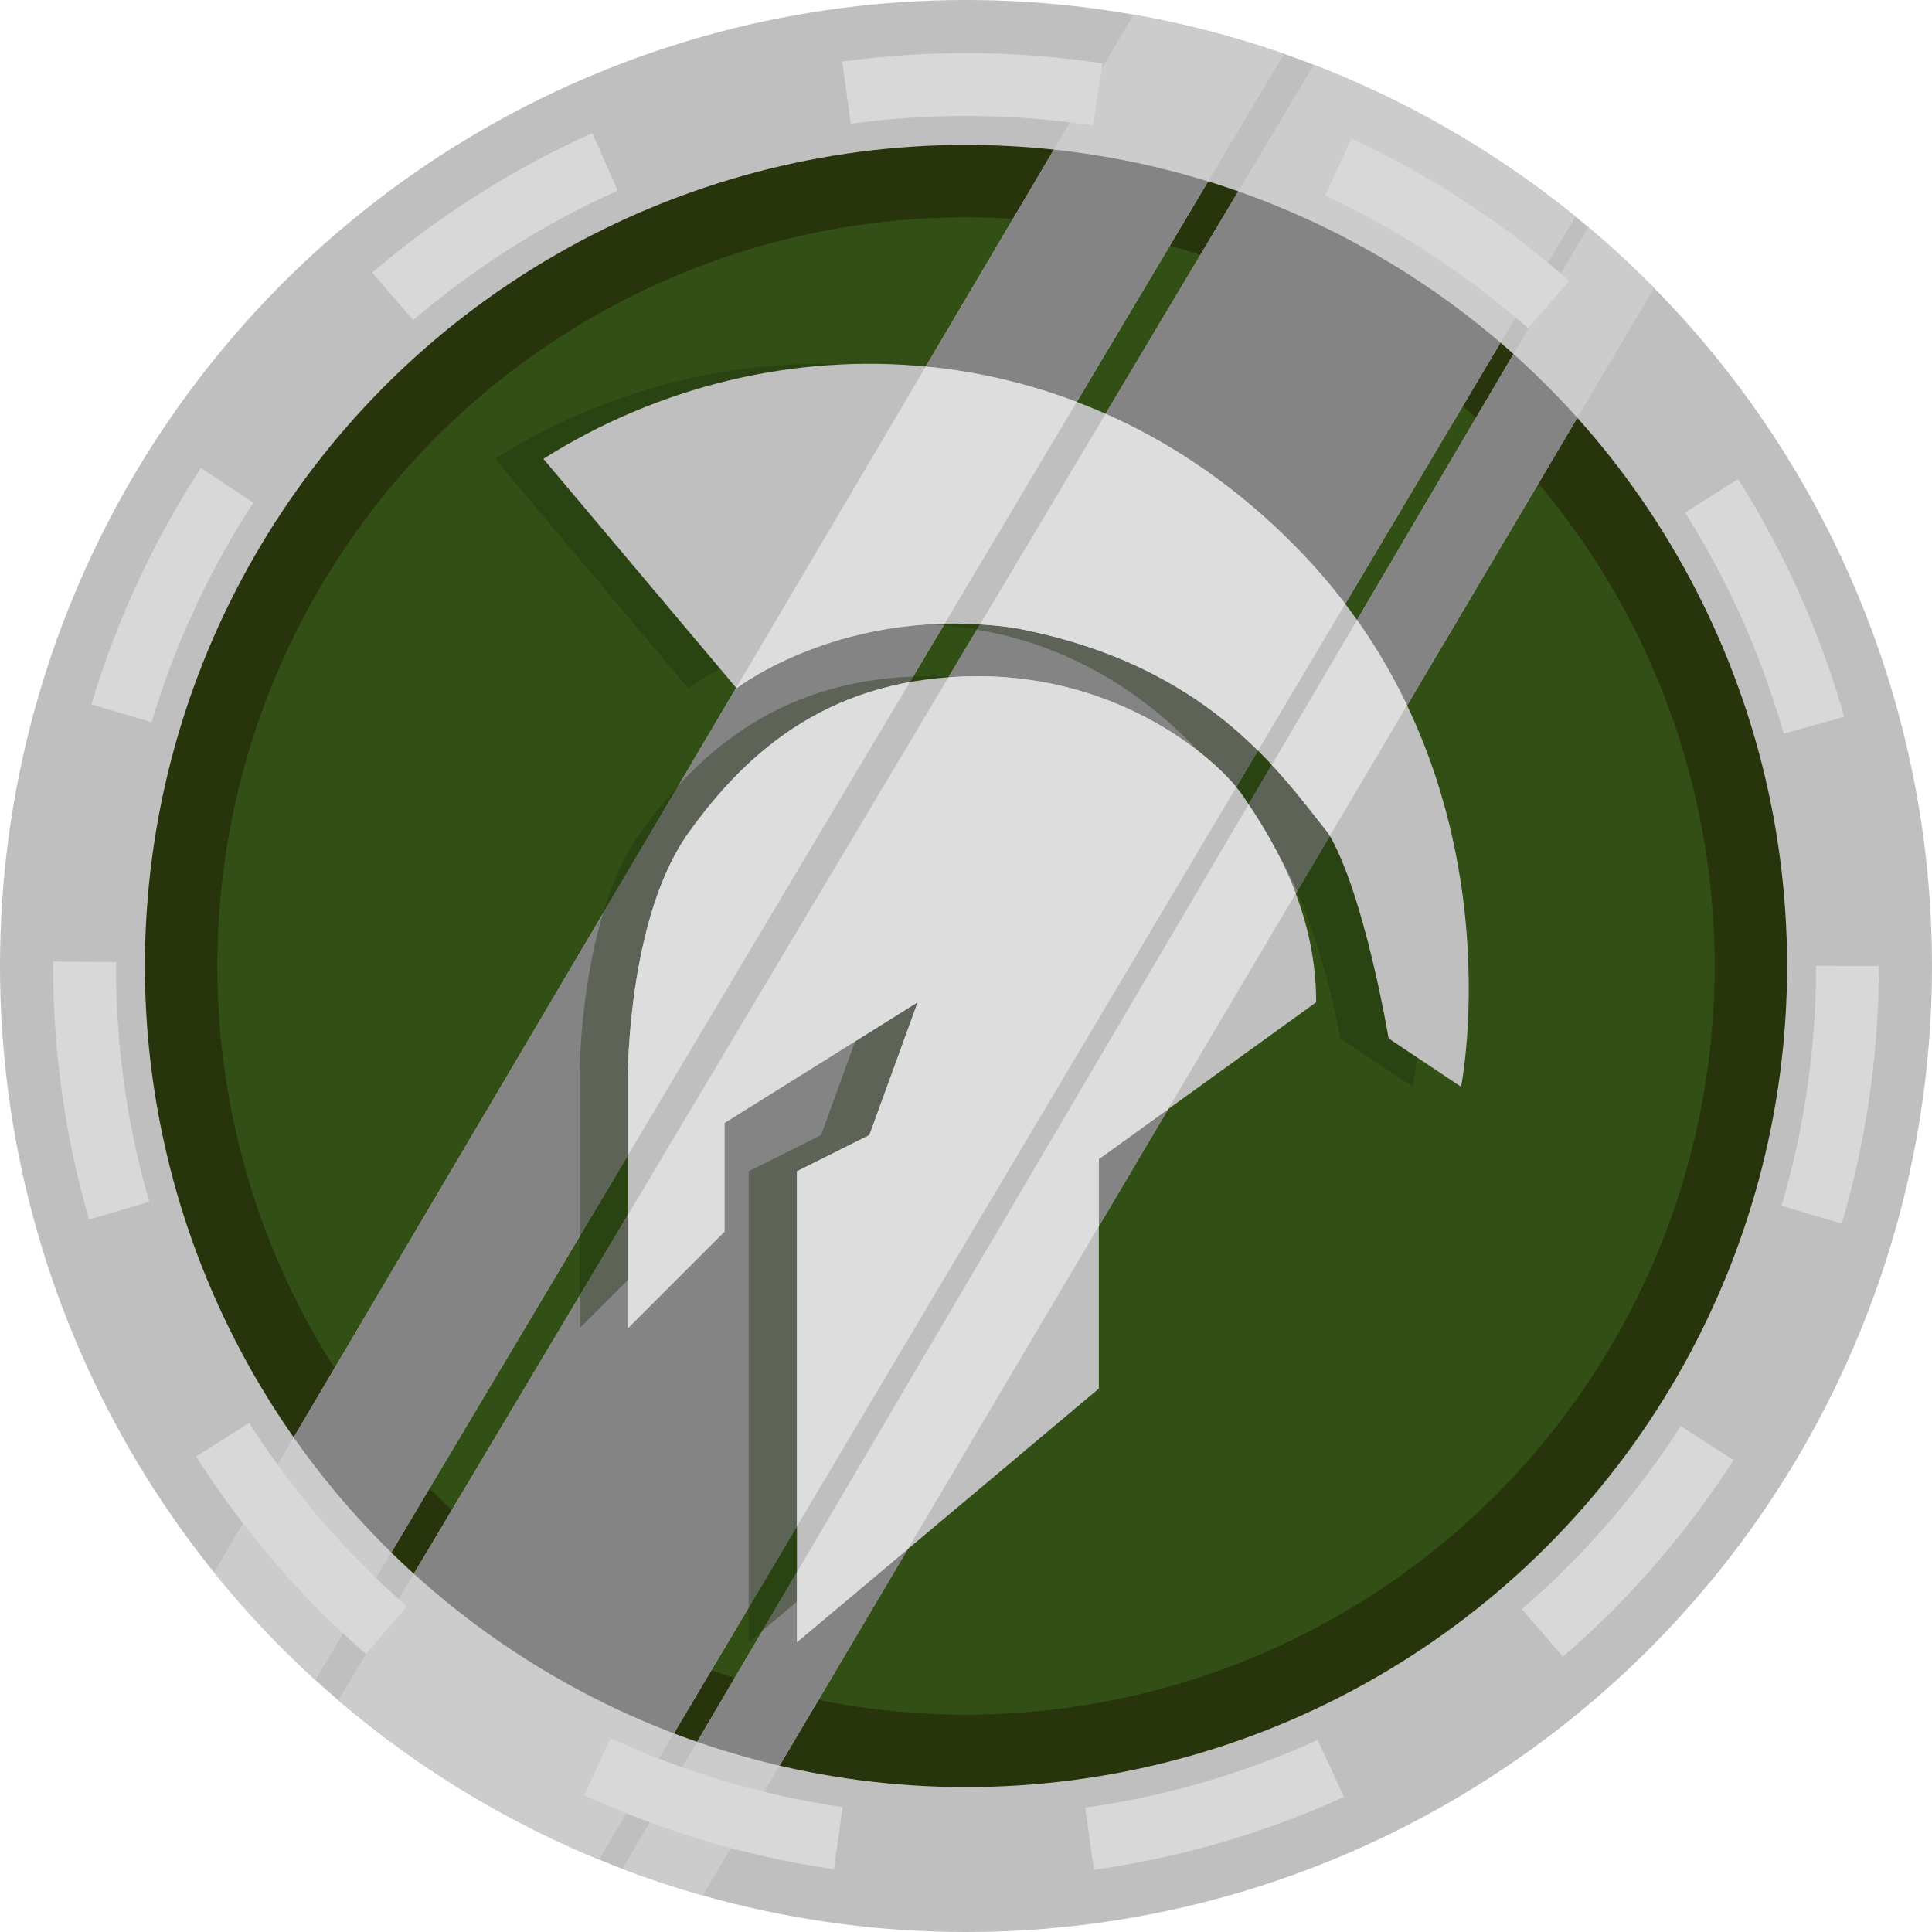 <?xml version="1.0" encoding="utf-8"?>
<!-- Generator: Adobe Illustrator 22.0.1, SVG Export Plug-In . SVG Version: 6.00 Build 0)  -->
<svg version="1.1" id="Layer_1" xmlns="http://www.w3.org/2000/svg" xmlns:xlink="http://www.w3.org/1999/xlink" x="0px" y="0px"
	 viewBox="0 0 16 16" style="enable-background:new 0 0 16 16;" xml:space="preserve">
<style type="text/css">
	.st0{fill:#BFBFBF;}
	.st1{fill:#27340C;}
	.st2{fill:#325016;}
	.st3{clip-path:url(#SVGID_2_);fill:#CCCCCC;}
	.st4{fill:none;stroke:#D8D8D8;stroke-width:0.52;stroke-miterlimit:10;stroke-dasharray:2.088,2.088;}
	.st5{clip-path:url(#SVGID_4_);fill:#848484;}
	.st6{opacity:0.37;}
	.st7{fill:#1C2C0C;}
	.st8{clip-path:url(#SVGID_6_);fill:#DDDDDD;}
	.st9{clip-path:url(#SVGID_8_);fill:#DDDDDD;}
</style>
<g>
	<g>
		<circle class="st0" cx="8" cy="8" r="8"/>
		<circle class="st1" cx="8" cy="8" r="6.8"/>
		<circle class="st2" cx="8" cy="8" r="6.2"/>
		<g>
			<defs>
				<circle id="SVGID_1_" cx="8" cy="8" r="8"/>
			</defs>
			<clipPath id="SVGID_2_">
				<use xlink:href="#SVGID_1_"  style="overflow:visible;"/>
			</clipPath>
			<polygon class="st3" points="9.4,0.1 0.9,14.5 2,14.8 2.5,14.1 10.9,0 9.7,-0.4 			"/>
			<polygon class="st3" points="11.2,0 1.3,16.6 4.8,16.5 4.9,15.5 13.4,1.2 			"/>
			<polygon class="st3" points="13.9,1.2 13.2,1.8 4.2,17.1 5.4,17.1 5.7,15.9 14.4,1.2 			"/>
		</g>
		<g>
			<circle class="st4" cx="8" cy="8" r="7.3"/>
		</g>
		<g>
			<defs>
				<circle id="SVGID_3_" cx="8" cy="8" r="6.8"/>
			</defs>
			<clipPath id="SVGID_4_">
				<use xlink:href="#SVGID_3_"  style="overflow:visible;"/>
			</clipPath>
			<polygon class="st5" points="9.4,0.1 0.9,14.5 2,14.8 2.5,14.1 10.9,0 9.7,-0.4 			"/>
			<polygon class="st5" points="11.2,0 1.3,16.6 4.8,16.5 4.9,15.5 13.4,1.2 			"/>
			<polygon class="st5" points="13.9,1.2 13.2,1.8 4.2,17.1 5.4,17.1 5.7,15.9 14.4,1.2 			"/>
		</g>
		<g class="st6">
			<path class="st7" d="M11.1,8.6l0.6,0.4c0,0,0.5-2.5-1.3-4.4s-4.4-2-6.3-0.8l1.6,1.9c0,0,0.9-0.7,2.3-0.5c1.4,0.2,2.1,1.2,2.4,1.6
				C10.9,7.4,11.1,8.6,11.1,8.6z"/>
			<path class="st7" d="M10.5,8.3L8.7,9.6v1.9l-2.5,2.1V9.7l0.6-0.3l0.4-1.1l-1.6,1v0.9L4.8,11V8.9c0,0,0-1.3,0.5-2
				c0.5-0.7,1.2-1.3,2.4-1.3s2,0.7,2.2,1C10.2,7,10.5,7.5,10.5,8.3z"/>
		</g>
		<g>
			<path class="st0" d="M11.5,8.6l0.6,0.4c0,0,0.5-2.5-1.3-4.4s-4.4-2-6.3-0.8l1.6,1.9c0,0,0.9-0.7,2.3-0.5C10,5.5,10.6,6.4,11,6.9
				C11.3,7.4,11.5,8.6,11.5,8.6z"/>
			<path class="st0" d="M10.9,8.3L9.1,9.6v1.9l-2.5,2.1V9.7l0.6-0.3l0.4-1.1L6,9.3v0.9L5.2,11V8.9c0,0,0-1.3,0.5-2
				c0.5-0.7,1.2-1.3,2.4-1.3s2,0.7,2.2,1S10.9,7.5,10.9,8.3z"/>
		</g>
		<g>
			<defs>
				<path id="SVGID_5_" d="M11.5,8.6l0.6,0.4c0,0,0.5-2.5-1.3-4.4s-4.4-2-6.3-0.8l1.6,1.9c0,0,0.9-0.7,2.3-0.5
					C10,5.5,10.6,6.4,11,6.9C11.3,7.4,11.5,8.6,11.5,8.6z"/>
			</defs>
			<clipPath id="SVGID_6_">
				<use xlink:href="#SVGID_5_"  style="overflow:visible;"/>
			</clipPath>
			<polygon class="st8" points="9.4,0.1 0.9,14.5 2,14.8 2.5,14.1 10.9,0 9.7,-0.4 			"/>
			<polygon class="st8" points="11.2,0 1.3,16.6 4.8,16.5 4.9,15.5 13.4,1.2 			"/>
			<polygon class="st8" points="13.9,1.2 13.2,1.8 4.2,17.1 5.4,17.1 5.7,15.9 14.4,1.2 			"/>
		</g>
		<g>
			<defs>
				<path id="SVGID_7_" d="M10.9,8.3L9.1,9.6v1.9l-2.5,2.1V9.7l0.6-0.3l0.4-1.1L6,9.3v0.9L5.2,11V8.9c0,0,0-1.3,0.5-2
					c0.5-0.7,1.2-1.3,2.4-1.3s2,0.7,2.2,1S10.9,7.5,10.9,8.3z"/>
			</defs>
			<clipPath id="SVGID_8_">
				<use xlink:href="#SVGID_7_"  style="overflow:visible;"/>
			</clipPath>
			<polygon class="st9" points="9.4,0.1 0.9,14.5 2,14.8 2.5,14.1 10.9,0 9.7,-0.4 			"/>
			<polygon class="st9" points="11.2,0 1.3,16.6 4.8,16.5 4.9,15.5 13.4,1.2 			"/>
			<polygon class="st9" points="13.9,1.2 13.2,1.8 4.2,17.1 5.4,17.1 5.7,15.9 14.4,1.2 			"/>
		</g>
	</g>
</g>
</svg>
